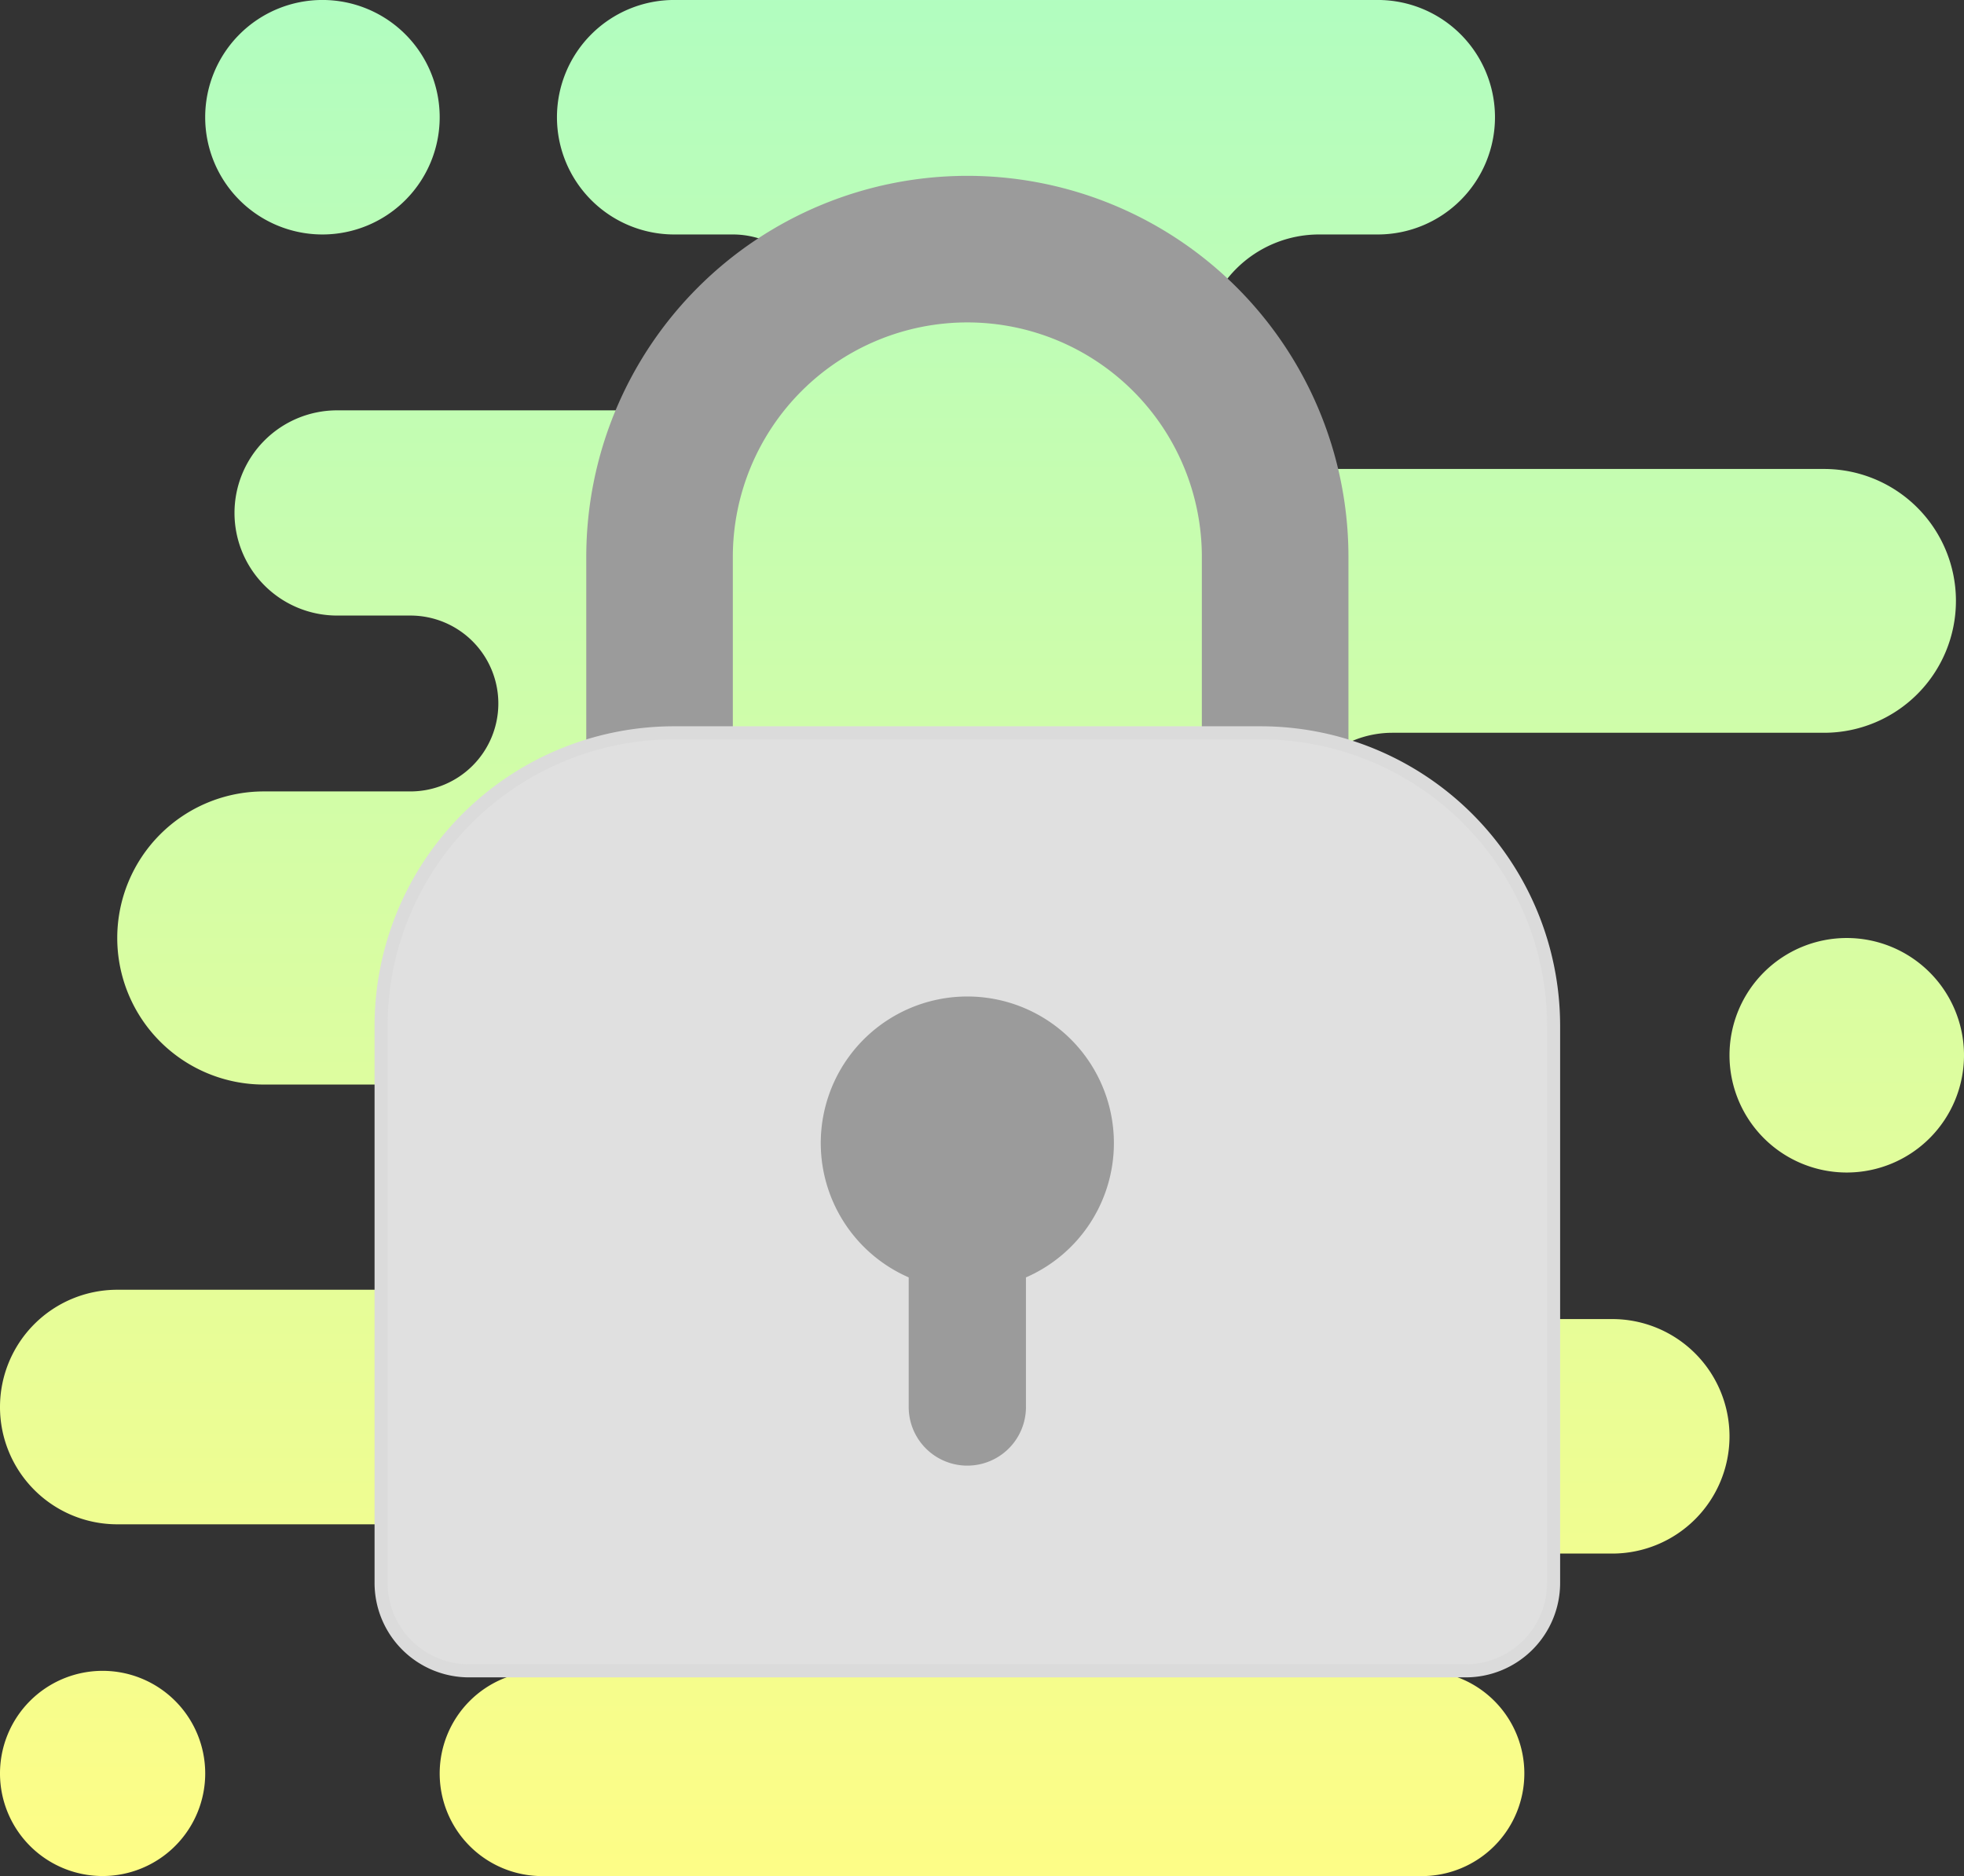 <svg xmlns="http://www.w3.org/2000/svg" xmlns:xlink="http://www.w3.org/1999/xlink" width="75.244" height="71.875" viewBox="0 0 75.244 71.875">
  <rect x="0" y="0" width="75.244" height="71.875" fill="#333333" stroke="none"/>
  <defs>
    <linearGradient id="linear-gradient" x1="0.5" x2="0.5" y2="7.855" gradientUnits="objectBoundingBox">
      <stop offset="0" stop-color="#b1fdc0"/>
      <stop offset="1" stop-color="#fefd86"/>
    </linearGradient>
    <linearGradient id="linear-gradient-2" y1="-8.141" y2="1" xlink:href="#linear-gradient"/>
    <linearGradient id="linear-gradient-3" y2="1" xlink:href="#linear-gradient"/>
    <linearGradient id="linear-gradient-4" y1="-4.045" y2="4.02" xlink:href="#linear-gradient"/>
  </defs>
  <g id="Group_3796" data-name="Group 3796" transform="translate(-150 -146.063)">
    <g id="Group_3794" data-name="Group 3794" transform="translate(-4 -3.938)">
      <g id="Group_3793" data-name="Group 3793" transform="translate(154 150)">
        <g id="icons8-lock">
          <path id="Path_3913" data-name="Path 3913" d="M10.492,8.984h0a4.492,4.492,0,0,0,4.492-4.492h0A4.492,4.492,0,0,0,10.492,0h0A4.492,4.492,0,0,0,6,4.492H6A4.492,4.492,0,0,0,10.492,8.984Z" transform="translate(1.861)" fill="url(#linear-gradient)"/>
          <path id="Path_3914" data-name="Path 3914" d="M7.931,64.861h0a3.931,3.931,0,0,0,3.931-3.931h0A3.931,3.931,0,0,0,7.931,57h0A3.931,3.931,0,0,0,4,60.931H4A3.931,3.931,0,0,0,7.931,64.861Z" transform="translate(-4 7.014)" fill="url(#linear-gradient-2)"/>
          <path id="Path_3915" data-name="Path 3915" d="M73.935,23.022h0a5.054,5.054,0,0,0-5.054-5.054H49.537a4.492,4.492,0,0,1-4.492-4.492h0a4.492,4.492,0,0,1,4.492-4.492h2.246a4.492,4.492,0,0,0,4.492-4.492h0A4.492,4.492,0,0,0,51.783,0H24.83a4.492,4.492,0,0,0-4.492,4.492h0A4.492,4.492,0,0,0,24.83,8.984h2.246a3.369,3.369,0,0,1,3.369,3.369h0a3.369,3.369,0,0,1-3.369,3.369H11.915a3.931,3.931,0,0,0-3.931,3.931h0a3.931,3.931,0,0,0,3.931,3.931h2.808a3.369,3.369,0,0,1,3.369,3.369h0a3.369,3.369,0,0,1-3.369,3.369H9.107a5.616,5.616,0,0,0-5.615,5.615h0a5.616,5.616,0,0,0,5.615,5.615h6.177a3.931,3.931,0,0,1,3.931,3.931h0a3.931,3.931,0,0,1-3.931,3.931H3.492A4.492,4.492,0,0,0-1,53.906h0A4.492,4.492,0,0,0,3.492,58.4H19.776a2.807,2.807,0,0,1,2.808,2.808h0a2.807,2.807,0,0,1-2.808,2.808h0a3.931,3.931,0,0,0-3.931,3.931h0a3.931,3.931,0,0,0,3.931,3.931H53.468A3.931,3.931,0,0,0,57.4,67.944h0a3.931,3.931,0,0,0-3.931-3.931h-.562a2.245,2.245,0,0,1-2.246-2.246h0a2.245,2.245,0,0,1,2.246-2.246h7.861a4.492,4.492,0,0,0,4.492-4.492h0a4.492,4.492,0,0,0-4.492-4.492h-7.3a2.807,2.807,0,0,1-2.808-2.808h0a2.807,2.807,0,0,1,2.808-2.808h.562a4.492,4.492,0,0,0,4.492-4.492h0a4.492,4.492,0,0,0-4.492-4.492H52.345a3.931,3.931,0,0,1-3.931-3.931h0a3.931,3.931,0,0,1,3.931-3.931H68.881A5.054,5.054,0,0,0,73.935,23.022Z" transform="translate(1)" fill="url(#linear-gradient-3)"/>
          <path id="Path_3916" data-name="Path 3916" d="M59.492,40.984h0A4.492,4.492,0,0,1,55,36.492h0A4.492,4.492,0,0,1,59.492,32h0a4.492,4.492,0,0,1,4.492,4.492h0A4.492,4.492,0,0,1,59.492,40.984Z" transform="translate(11.26 3.938)" fill="url(#linear-gradient-4)"/>
          <path id="Path_3917" data-name="Path 3917" d="M33.6,6A14.6,14.6,0,0,0,19,20.6V31.83h5.615V20.6a8.984,8.984,0,0,1,17.969,0V31.83H48.2V20.6A14.6,14.6,0,0,0,33.6,6Z" transform="translate(3.461 0.738)" fill="#9b9b9b"/>
          <path id="Path_3918" data-name="Path 3918" d="M53.553,60.938H15.369A3.369,3.369,0,0,1,12,57.568V36.23A11.23,11.23,0,0,1,23.23,25H45.691a11.23,11.23,0,0,1,11.23,11.23V57.568A3.369,3.369,0,0,1,53.553,60.938Z" transform="translate(2.6 3.076)" fill="#e0e0e0" stroke="#dbdbdb" stroke-width="0.5"/>
          <path id="Path_3919" data-name="Path 3919" d="M38.23,39.615a5.615,5.615,0,1,0-7.861,5.141v4.966a2.246,2.246,0,0,0,4.492,0V44.757A5.613,5.613,0,0,0,38.23,39.615Z" transform="translate(4.445 4.184)" fill="#9b9b9b"/>
        </g>
      </g>
    </g>
  </g>
</svg>
